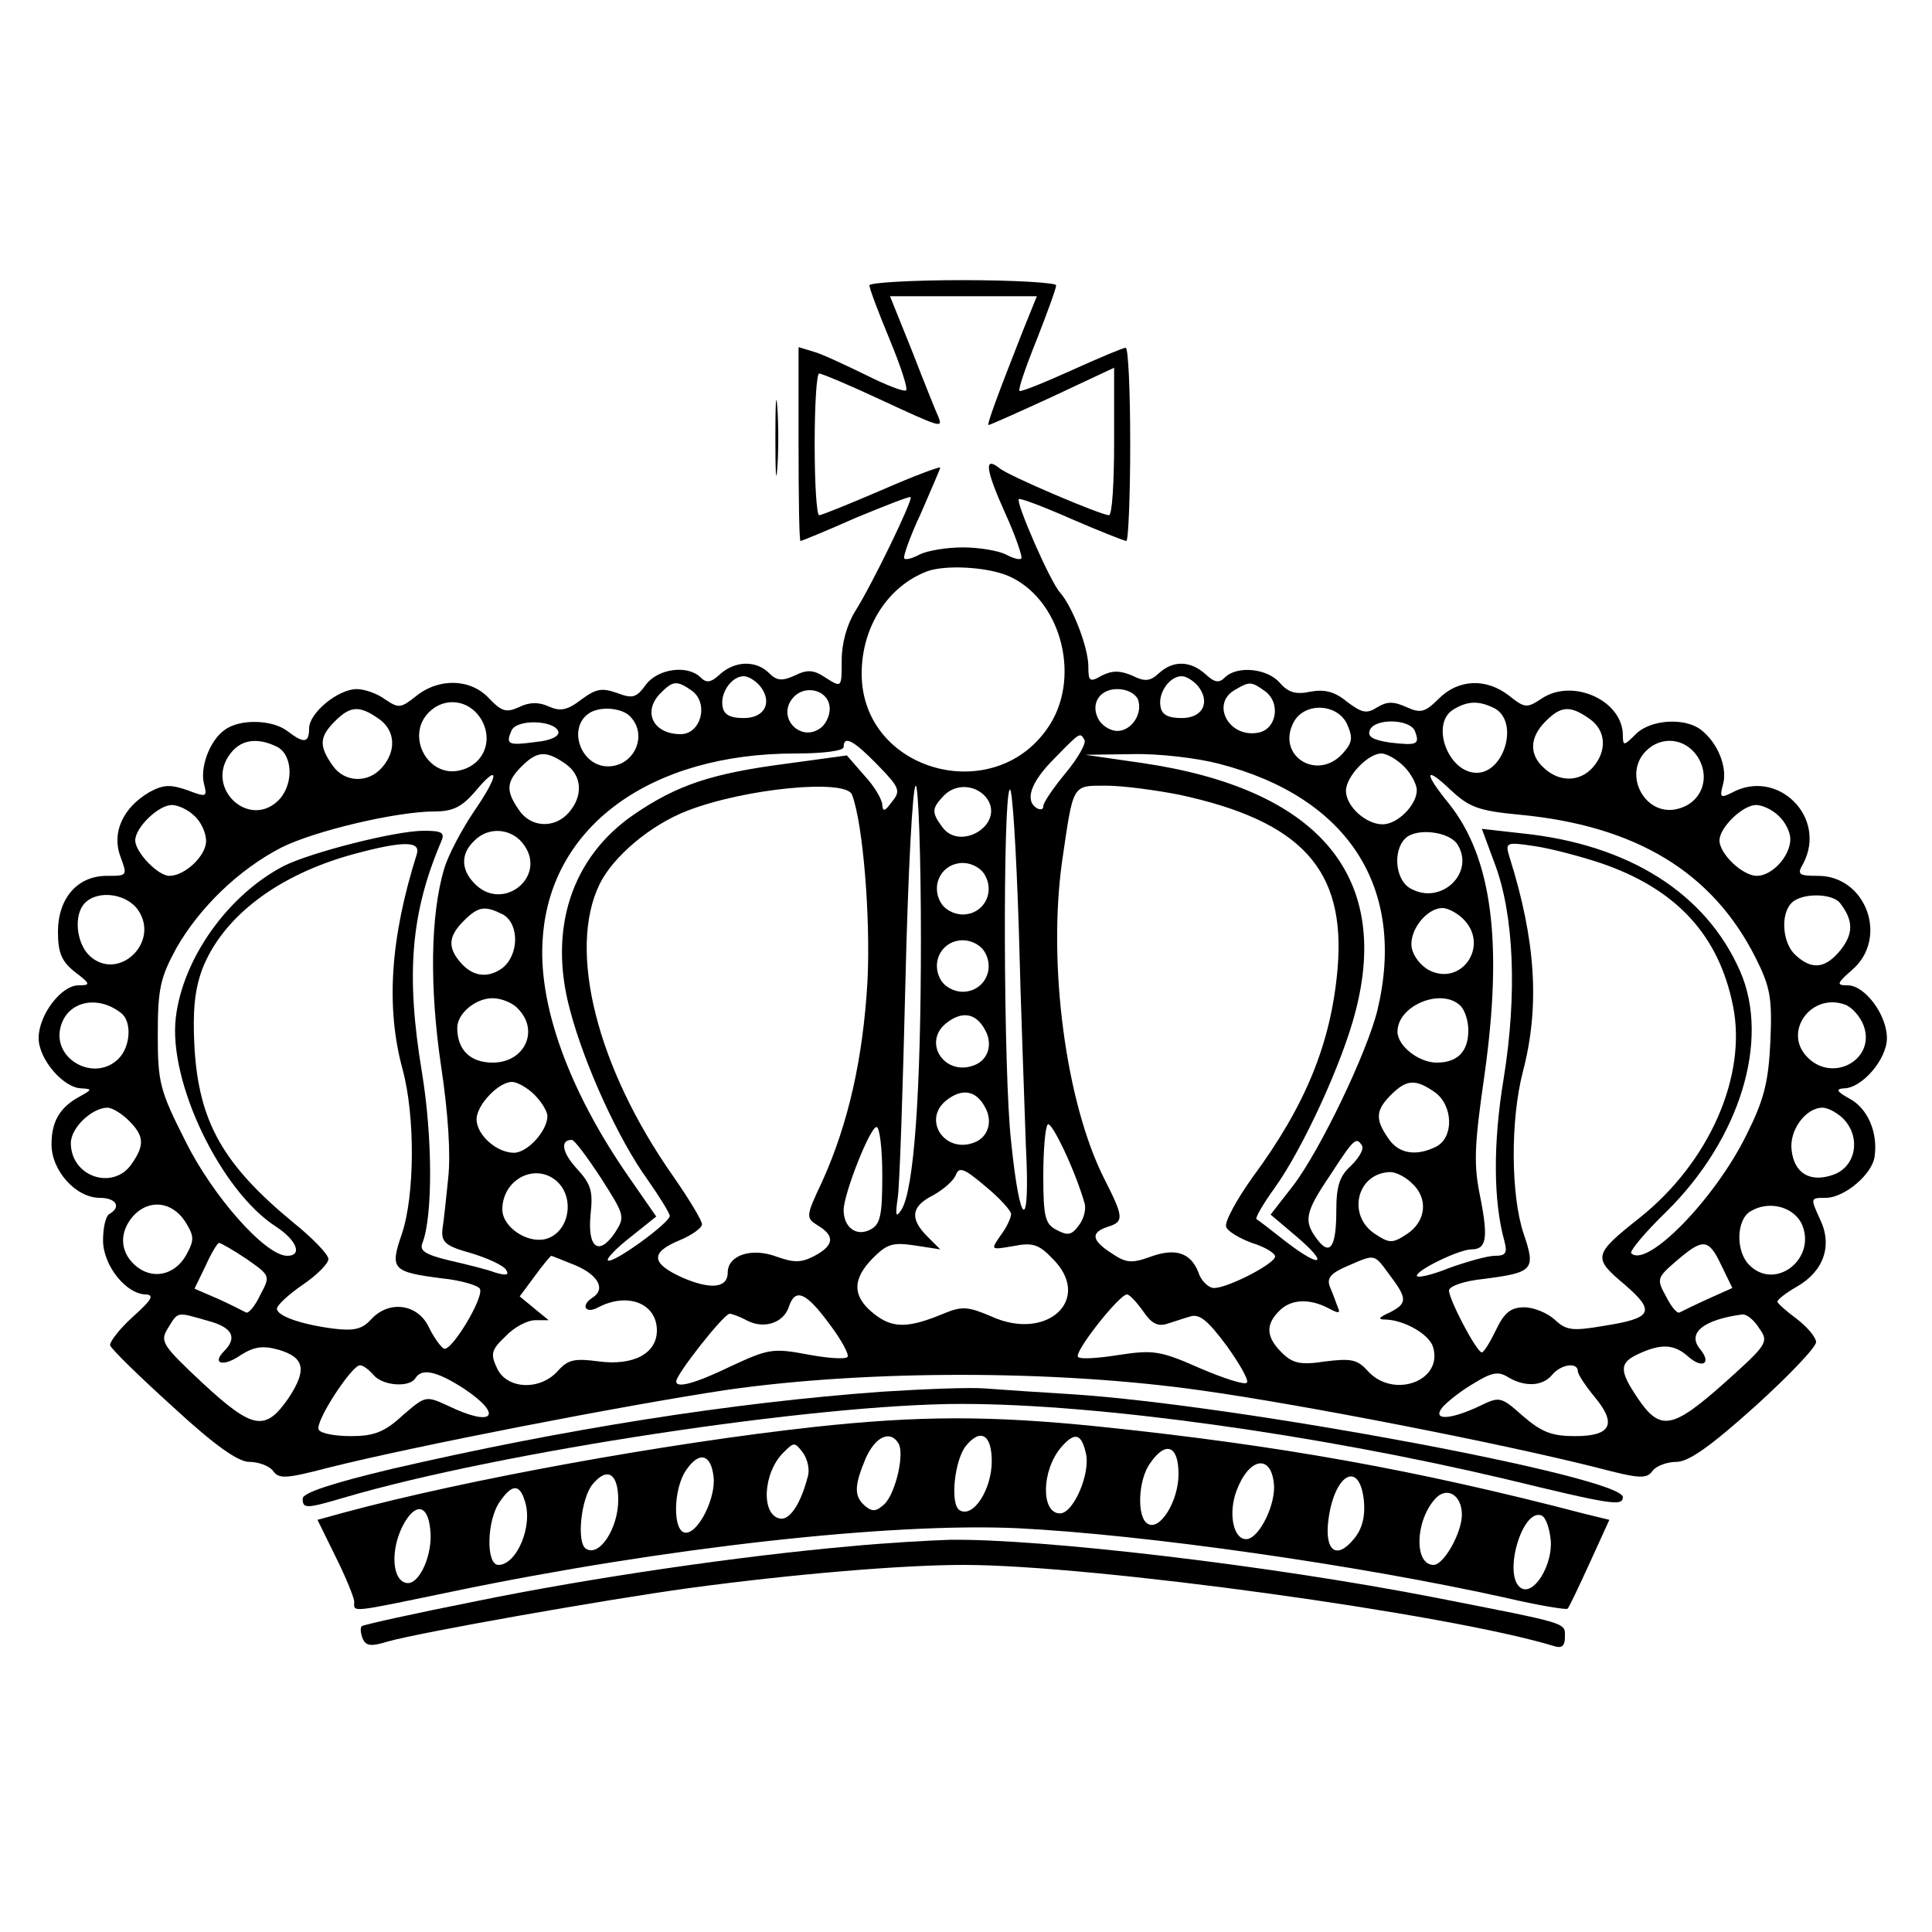 <?xml version="1.0" standalone="no"?>
<!DOCTYPE svg PUBLIC "-//W3C//DTD SVG 20010904//EN"
 "http://www.w3.org/TR/2001/REC-SVG-20010904/DTD/svg10.dtd">
<svg version="1.0" xmlns="http://www.w3.org/2000/svg"
 width="300pt" height="300pt" viewBox="0 0 300 300"
 preserveAspectRatio="xMidYMid meet">
<g transform="translate(0,300) scale(0.1,-0.1)"
fill="#000000" stroke="none">
<path d="M1350 2557 c0 -5 14 -42 31 -83 17 -41 29 -77 26 -80 -3 -3 -31 8
-63 24 -33 16 -69 33 -81 36 l-23 7 0 -150 c0 -83 1 -151 3 -151 2 0 41 16 86
36 46 19 84 34 85 32 4 -4 -60 -136 -86 -177 -13 -21 -21 -50 -21 -76 0 -43 0
-43 -24 -28 -19 13 -29 14 -49 4 -20 -9 -28 -8 -40 4 -20 20 -53 19 -76 -2
-14 -13 -21 -14 -30 -5 -20 20 -66 14 -85 -11 -15 -21 -21 -22 -45 -13 -23 8
-32 7 -55 -10 -22 -17 -33 -19 -51 -11 -15 7 -30 7 -46 -1 -20 -9 -27 -7 -47
14 -28 30 -77 32 -113 3 -24 -19 -27 -19 -48 -5 -12 9 -32 16 -44 16 -29 0
-74 -37 -74 -61 0 -23 -8 -24 -34 -4 -24 18 -75 19 -98 1 -23 -17 -38 -59 -31
-84 5 -20 3 -20 -26 -9 -26 9 -37 9 -59 -3 -41 -24 -59 -63 -45 -100 11 -30
11 -30 -21 -30 -46 0 -76 -35 -76 -87 0 -33 6 -46 26 -62 25 -19 25 -21 6 -21
-27 0 -62 -46 -62 -82 0 -33 39 -78 67 -78 16 -1 16 -2 -2 -12 -32 -17 -45
-39 -45 -75 0 -41 38 -83 75 -83 25 0 34 -14 15 -25 -6 -3 -10 -22 -10 -41 0
-39 36 -84 67 -84 13 -1 8 -9 -21 -35 -21 -19 -36 -39 -35 -44 2 -6 46 -49 98
-96 65 -60 101 -85 118 -85 14 0 31 -6 37 -14 9 -13 21 -12 86 5 131 33 460
97 620 121 218 31 510 31 735 -1 158 -22 469 -83 615 -120 65 -17 77 -18 86
-5 6 8 23 14 37 14 19 0 53 24 122 86 52 47 95 92 95 100 0 7 -13 23 -30 36
-16 12 -30 24 -30 27 0 3 14 14 30 23 42 24 56 64 36 105 -15 33 -15 33 9 33
29 0 73 37 76 65 5 37 -11 74 -39 89 -20 11 -22 15 -9 16 28 0 67 45 67 78 0
36 -34 82 -61 82 -18 0 -17 3 7 24 57 49 22 146 -53 146 -30 0 -33 2 -23 19
38 72 -40 149 -111 110 -18 -9 -19 -7 -13 15 6 26 -9 63 -35 83 -25 19 -78 16
-101 -7 -18 -18 -20 -19 -20 -2 0 54 -77 89 -125 58 -24 -16 -27 -16 -52 4
-35 27 -78 26 -109 -5 -21 -21 -28 -23 -50 -13 -20 9 -30 9 -45 0 -17 -11 -24
-9 -47 8 -19 16 -35 20 -57 16 -23 -5 -35 -1 -48 14 -19 22 -66 27 -85 8 -9
-9 -16 -8 -30 5 -23 21 -50 22 -72 2 -14 -13 -22 -14 -42 -4 -19 8 -31 8 -47
0 -19 -11 -21 -9 -21 14 0 29 -24 92 -44 115 -15 16 -69 140 -64 145 2 2 39
-12 82 -31 44 -19 82 -34 85 -34 3 0 6 68 6 150 0 83 -3 150 -7 150 -4 0 -42
-16 -84 -35 -42 -19 -79 -34 -81 -32 -2 3 10 38 27 80 16 41 30 79 30 84 0 4
-65 8 -145 8 -80 0 -145 -4 -145 -8z m239 -69 c-41 -104 -57 -148 -54 -148 2
0 47 20 99 44 l96 45 0 -115 c0 -63 -3 -114 -8 -114 -12 0 -156 61 -170 73
-24 19 -22 -1 8 -68 17 -37 28 -70 26 -72 -2 -3 -13 0 -24 6 -12 6 -42 11 -67
11 -25 0 -55 -5 -67 -11 -11 -6 -22 -9 -24 -6 -2 2 9 34 26 70 16 37 30 69 30
71 0 2 -41 -13 -91 -35 -49 -21 -93 -39 -97 -39 -4 0 -7 50 -7 110 0 61 3 110
7 110 4 0 47 -18 94 -40 97 -45 98 -45 91 -27 -3 6 -21 51 -40 100 l-35 87
114 0 114 0 -21 -52z m-24 -382 c80 -34 114 -152 66 -230 -82 -132 -293 -76
-293 78 0 73 41 136 102 159 28 10 91 7 125 -7z m-385 -171 c20 -25 8 -50 -25
-50 -21 0 -31 5 -33 18 -4 21 14 47 33 47 7 0 18 -7 25 -15z m680 0 c20 -25 8
-50 -25 -50 -21 0 -31 5 -33 18 -4 21 14 47 33 47 7 0 18 -7 25 -15z m-785 -8
c26 -20 13 -67 -18 -67 -43 0 -60 35 -31 64 19 19 25 20 49 3z m889 0 c26 -19
18 -61 -12 -65 -45 -7 -72 46 -34 67 22 13 25 13 46 -2z m-676 -23 c2 -11 -4
-26 -12 -33 -31 -26 -71 14 -45 45 17 21 53 14 57 -12z m479 10 c8 -22 -10
-49 -32 -49 -10 0 -22 7 -28 16 -15 24 -1 49 28 49 15 0 28 -7 32 -16z m-1021
-29 c21 -33 6 -72 -31 -81 -50 -13 -86 53 -49 90 24 24 61 20 80 -9z m1575 15
c38 -21 15 -100 -28 -100 -45 0 -73 78 -35 99 22 13 39 13 63 1z m-1733 -16
c26 -18 28 -50 5 -76 -22 -25 -59 -23 -77 4 -21 30 -20 44 4 68 24 24 38 25
68 4z m390 4 c29 -29 7 -78 -34 -78 -42 0 -63 59 -30 82 17 12 51 9 64 -4z
m1114 -13 c9 -21 8 -28 -7 -45 -40 -44 -104 -3 -76 49 17 31 68 29 83 -4z
m376 9 c26 -18 28 -50 5 -76 -20 -22 -51 -23 -75 -1 -24 21 -23 48 2 73 24 24
38 25 68 4z m-1601 -20 c2 -7 -12 -14 -34 -16 -44 -6 -48 -4 -39 17 7 19 67
17 73 -1z m1330 1 c8 -21 4 -23 -39 -18 -26 4 -35 9 -31 19 7 19 62 18 70 -1z
m-513 -14 c3 -5 -10 -28 -29 -51 -19 -23 -35 -46 -35 -52 0 -5 -4 -6 -10 -3
-19 12 -10 40 27 77 41 42 40 41 47 29z m-1253 -11 c25 -14 25 -62 -1 -85 -45
-40 -109 20 -75 71 17 26 44 30 76 14z m932 -28 c34 -35 36 -40 22 -57 -11
-15 -14 -16 -15 -5 0 8 -12 29 -28 46 l-27 31 -95 -13 c-115 -15 -169 -33
-236 -79 -96 -66 -133 -177 -99 -303 23 -87 76 -202 120 -263 19 -27 35 -53
35 -57 0 -11 -90 -76 -96 -69 -3 2 13 19 35 36 l40 32 -43 62 c-93 134 -142
269 -133 373 13 172 168 284 392 284 43 0 75 4 75 10 0 19 16 10 53 -28z
m1273 13 c21 -33 6 -72 -31 -81 -50 -13 -86 53 -49 90 24 24 61 20 80 -9z
m-1758 -11 c26 -18 28 -50 5 -76 -22 -25 -59 -23 -77 4 -21 30 -20 44 4 68 24
24 38 25 68 4z m1015 0 c201 -52 291 -193 246 -382 -16 -66 -89 -218 -131
-273 l-35 -45 39 -33 c52 -44 41 -52 -14 -10 -24 19 -45 35 -47 36 -2 2 10 23
28 48 44 61 106 196 126 275 55 212 -60 345 -330 385 l-90 13 74 1 c40 1 100
-6 134 -15z m287 -4 c11 -11 20 -28 20 -37 0 -23 -30 -53 -53 -53 -26 0 -57
28 -57 52 0 22 34 58 55 58 8 0 24 -9 35 -20z m-1444 -70 c-19 -28 -40 -68
-46 -88 -22 -73 -23 -187 -5 -308 11 -73 15 -137 11 -173 -3 -31 -7 -67 -9
-80 -2 -20 5 -26 45 -37 26 -8 50 -19 54 -26 5 -8 0 -9 -17 -4 -13 5 -46 13
-72 19 -37 9 -46 15 -41 27 16 41 16 164 -1 266 -25 151 -17 247 30 357 6 14
2 17 -27 17 -44 0 -177 -34 -218 -55 -86 -45 -156 -143 -167 -235 -12 -100 70
-270 156 -325 32 -21 41 -45 17 -45 -34 0 -116 93 -158 178 -40 79 -43 91 -43
166 0 71 4 88 29 134 36 63 97 122 163 156 52 26 179 56 238 56 28 0 42 7 62
30 39 47 39 28 -1 -30z m1623 -5 c181 -17 300 -89 367 -222 23 -46 26 -62 23
-131 -3 -63 -10 -90 -37 -144 -49 -100 -155 -208 -179 -184 -3 3 21 32 54 64
115 113 162 267 115 374 -53 121 -173 197 -339 214 l-62 7 20 -54 c30 -79 35
-203 14 -333 -17 -102 -16 -192 1 -253 5 -19 2 -23 -15 -23 -11 0 -43 -9 -71
-19 -27 -11 -50 -16 -50 -12 0 9 66 41 85 41 23 0 26 17 14 79 -11 52 -10 80
6 191 29 206 12 338 -55 422 -40 49 -38 60 3 21 28 -26 42 -32 106 -38z
m-1036 31 c17 -44 29 -191 24 -290 -7 -121 -30 -221 -70 -310 -26 -55 -26 -57
-7 -69 27 -16 25 -31 -5 -47 -21 -11 -32 -11 -60 -1 -38 14 -75 2 -75 -25 0
-24 -26 -27 -70 -8 -49 22 -51 39 -5 58 19 8 35 19 35 25 0 6 -20 39 -45 75
-118 168 -164 350 -114 453 21 43 79 92 136 114 90 35 247 50 256 25z m107
-223 c0 -243 -11 -390 -30 -421 -9 -14 -10 -10 -6 18 3 19 8 171 12 338 4 166
11 302 16 302 4 0 8 -107 8 -237z m104 215 c24 -40 -44 -80 -71 -42 -17 23
-16 29 3 49 20 20 53 16 68 -7z m59 -538 c7 -135 -9 -130 -23 8 -12 105 -13
536 -2 546 4 4 10 -93 14 -216 3 -122 9 -275 11 -338z m238 546 c190 -41 259
-116 246 -270 -10 -116 -50 -213 -132 -324 -25 -35 -44 -70 -41 -77 2 -7 21
-18 40 -25 20 -6 36 -16 36 -21 0 -11 -73 -49 -95 -49 -8 0 -20 11 -24 24 -12
31 -36 39 -76 24 -28 -10 -37 -9 -59 6 -31 20 -33 32 -6 41 26 8 25 15 -6 76
-59 118 -87 330 -65 490 18 123 15 119 69 119 26 0 77 -7 113 -14z m-1529 -33
c10 -9 18 -26 18 -39 0 -23 -33 -54 -57 -54 -18 0 -53 37 -53 55 0 20 36 55
57 55 9 0 25 -7 35 -17z m2460 0 c10 -9 18 -25 18 -36 0 -26 -28 -57 -52 -57
-22 0 -58 34 -58 55 0 20 36 55 57 55 9 0 25 -7 35 -17z m-1947 -47 c32 -48
-32 -100 -75 -61 -24 22 -26 48 -4 69 23 24 61 20 79 -8z m1448 3 c28 -44 -25
-95 -72 -69 -24 12 -29 58 -9 78 17 17 68 11 81 -9z m-1616 -16 c-41 -130 -48
-237 -22 -333 20 -73 19 -197 -1 -256 -19 -55 -15 -59 62 -69 30 -3 56 -11 59
-16 8 -12 -45 -100 -56 -93 -5 3 -16 18 -24 35 -18 35 -62 40 -89 10 -14 -15
-26 -18 -59 -14 -52 7 -87 20 -87 31 0 5 18 22 40 37 22 15 40 33 40 40 0 7
-25 33 -55 57 -109 90 -146 156 -153 271 -3 57 0 89 12 122 32 82 118 147 236
179 78 21 104 20 97 -1z m1838 -13 c118 -40 184 -112 206 -222 22 -109 -37
-243 -145 -329 -72 -57 -73 -62 -24 -103 50 -43 44 -53 -33 -65 -47 -8 -57 -7
-75 10 -11 10 -32 19 -47 19 -21 0 -31 -8 -44 -35 -9 -19 -19 -35 -22 -35 -8
0 -51 82 -51 96 0 7 24 15 53 18 78 10 82 14 63 70 -20 59 -21 177 -1 253 26
100 20 202 -21 332 -7 23 -6 24 40 17 26 -4 71 -16 101 -26z m-955 -20 c15
-28 -4 -60 -35 -60 -14 0 -29 8 -35 20 -15 28 4 60 35 60 14 0 29 -8 35 -20z
m-1315 -54 c33 -50 -31 -110 -75 -71 -22 20 -26 65 -8 83 21 21 66 14 83 -12z
m2642 12 c21 -27 21 -47 2 -72 -24 -30 -45 -33 -71 -9 -20 18 -24 63 -6 81 16
16 63 15 75 0z m-2076 -18 c26 -15 25 -64 -2 -84 -23 -16 -47 -12 -66 12 -18
22 -16 39 7 62 23 23 33 24 61 10z m1493 -9 c38 -41 -5 -102 -54 -78 -14 7
-26 23 -28 36 -4 26 23 61 48 61 9 0 25 -9 34 -19z m-744 -51 c15 -28 -4 -60
-35 -60 -14 0 -29 8 -35 20 -15 28 4 60 35 60 14 0 29 -8 35 -20z m-1342 -93
c17 -13 15 -52 -4 -71 -37 -37 -103 -1 -90 49 10 40 57 51 94 22z m616 7 c34
-34 11 -84 -39 -84 -35 0 -55 20 -55 54 0 22 28 46 55 46 13 0 31 -7 39 -16z
m1464 4 c7 -7 12 -24 12 -38 0 -33 -17 -50 -49 -50 -28 0 -61 26 -61 48 0 41
69 69 98 40z m626 -31 c19 -53 -50 -90 -89 -47 -36 39 8 99 60 80 11 -4 24
-19 29 -33z m-1364 -7 c12 -22 4 -46 -17 -54 -46 -18 -81 35 -44 65 25 20 47
16 61 -11z m-700 -100 c11 -11 20 -26 20 -33 0 -23 -31 -57 -52 -57 -27 0 -58
28 -58 52 0 22 34 58 55 58 8 0 24 -9 35 -20z m1398 4 c28 -20 30 -69 3 -84
-31 -16 -59 -12 -75 12 -21 30 -20 44 4 68 24 24 38 25 68 4z m-698 -24 c12
-22 4 -46 -17 -54 -46 -18 -81 35 -44 65 25 20 47 16 61 -11z m-1330 -20 c24
-24 25 -38 4 -68 -29 -41 -94 -19 -94 33 0 24 33 55 57 55 7 0 22 -9 33 -20z
m2664 1 c26 -29 17 -73 -17 -85 -36 -13 -61 2 -65 38 -4 31 22 66 48 66 9 0
25 -9 34 -19z m-1180 -129 c3 -9 -1 -25 -9 -35 -11 -15 -17 -16 -34 -7 -18 9
-21 20 -21 84 0 40 3 76 7 80 6 5 42 -70 57 -122z m-314 43 c0 -62 -3 -76 -18
-84 -22 -12 -42 3 -42 30 0 25 41 129 51 129 5 0 9 -34 9 -75z m-437 -4 c37
-58 38 -60 22 -85 -25 -37 -43 -24 -38 28 4 36 1 47 -21 71 -23 25 -27 45 -8
45 4 0 24 -27 45 -59z m1182 50 c3 -6 -5 -19 -17 -31 -18 -16 -23 -32 -23 -70
0 -57 -10 -71 -30 -44 -21 28 -19 41 21 100 37 57 40 59 49 45z m-545 -106 c0
-6 -7 -21 -16 -33 -16 -23 -16 -23 19 -17 30 6 40 3 61 -19 64 -63 -8 -130
-95 -90 -35 15 -45 16 -72 5 -57 -24 -81 -24 -110 -1 -34 27 -34 54 -1 87 22
22 31 24 65 19 l39 -6 -20 20 c-28 28 -25 47 9 64 16 9 31 22 35 31 5 14 13
11 46 -17 22 -18 40 -38 40 -43z m-708 53 c32 -25 23 -82 -15 -92 -29 -7 -67
19 -67 46 0 45 48 72 82 46z m1330 -5 c26 -23 23 -59 -7 -79 -23 -15 -27 -15
-50 0 -44 29 -28 95 24 96 8 0 23 -7 33 -17z m-1905 -59 c15 -24 15 -29 2 -53
-18 -32 -54 -39 -80 -15 -23 21 -24 51 -2 76 24 26 59 23 80 -8z m2510 -3 c26
-54 -40 -107 -81 -65 -21 21 -20 70 2 83 28 17 65 8 79 -18z m-2414 -56 c37
-26 37 -26 21 -56 -8 -17 -18 -29 -22 -27 -4 2 -23 12 -43 21 l-37 16 17 35
c9 20 18 35 21 36 3 0 22 -11 43 -25z m2290 -10 l17 -35 -38 -17 c-20 -9 -40
-19 -44 -21 -4 -2 -13 9 -21 25 -15 27 -14 29 16 55 42 36 50 35 70 -7z
m-1779 0 c35 -15 47 -37 26 -50 -19 -12 -11 -26 9 -15 46 24 91 6 91 -36 0
-36 -37 -55 -90 -48 -38 5 -48 3 -64 -15 -28 -31 -79 -28 -94 4 -11 23 -9 29
13 50 13 14 34 25 46 25 l21 0 -22 18 -23 19 23 31 c13 18 25 32 26 32 1 0 18
-7 38 -15z m1264 -15 c28 -37 27 -44 0 -58 -18 -8 -19 -11 -6 -11 29 -1 67
-23 73 -42 17 -53 -61 -82 -101 -38 -16 18 -26 20 -66 15 -39 -6 -51 -3 -68
14 -24 24 -25 43 -4 64 18 19 47 20 76 5 17 -9 20 -9 15 2 -3 8 -8 22 -12 31
-5 13 1 21 27 32 44 19 41 20 66 -14z m-870 -76 c19 -25 31 -48 28 -51 -3 -4
-32 -2 -63 4 -53 10 -61 8 -117 -18 -58 -28 -86 -35 -86 -24 0 11 74 105 83
105 4 0 17 -5 28 -11 26 -13 56 -3 64 22 10 30 27 22 63 -27z m487 20 c12 -18
22 -24 36 -20 10 3 27 9 38 12 14 4 27 -7 56 -46 20 -28 35 -54 31 -57 -3 -4
-37 7 -74 23 -61 27 -72 28 -125 20 -31 -5 -60 -7 -63 -3 -7 7 64 97 76 97 4
0 15 -12 25 -26z m-1452 -15 c38 -10 46 -26 25 -47 -20 -20 -1 -25 26 -6 21
13 34 15 59 8 40 -12 44 -31 15 -75 -36 -52 -55 -49 -133 23 -64 60 -67 65
-54 86 16 26 13 25 62 11z m2409 -12 c15 -21 12 -25 -55 -85 -80 -71 -99 -75
-134 -23 -29 43 -29 55 2 69 35 16 55 15 77 -5 22 -19 36 -10 18 12 -21 25 5
46 66 54 7 0 18 -9 26 -22z m-2152 -72 c14 -17 56 -20 65 -5 10 16 33 11 75
-16 63 -42 46 -61 -24 -27 -35 16 -35 16 -71 -15 -28 -26 -45 -32 -80 -32 -24
0 -47 4 -50 10 -7 11 51 100 64 100 5 0 14 -7 21 -15z m1870 6 c0 -5 12 -23
26 -40 35 -42 26 -61 -30 -61 -36 0 -52 6 -81 31 -35 31 -36 31 -69 15 -45
-21 -73 -22 -56 -1 7 8 28 25 47 36 29 18 39 20 54 11 26 -16 54 -15 69 3 14
17 40 20 40 6z"/>
<path d="M1204 2320 c0 -52 1 -74 3 -47 2 26 2 68 0 95 -2 26 -3 4 -3 -48z"/>
<path d="M1370 839 c-234 -17 -494 -58 -762 -120 -92 -22 -138 -37 -138 -46 0
-16 5 -16 66 2 238 70 730 145 957 145 212 0 549 -47 842 -116 169 -41 184
-43 185 -29 3 31 -595 143 -855 160 -49 3 -110 7 -135 9 -25 2 -97 -1 -160 -5z"/>
<path d="M1262 784 c-226 -25 -537 -81 -729 -133 l-40 -11 28 -57 c16 -32 29
-64 29 -70 0 -17 -10 -18 154 16 328 68 678 107 876 98 199 -10 528 -57 758
-108 51 -12 95 -19 96 -17 2 1 17 33 34 70 l31 68 -37 9 c-264 69 -477 107
-757 136 -167 17 -278 17 -443 -1z m133 -25 c10 -16 -4 -76 -21 -94 -13 -12
-19 -13 -30 -4 -18 15 -18 31 0 74 15 34 38 45 51 24z m145 -28 c0 -44 -29
-89 -50 -76 -15 9 -8 78 10 100 23 28 40 17 40 -24z m146 13 c8 -31 -19 -94
-40 -94 -30 0 -29 67 2 103 21 24 31 21 38 -9z m-432 -38 c-11 -42 -28 -67
-43 -64 -30 6 -26 72 6 103 16 16 17 16 30 -1 7 -10 11 -27 7 -38z m576 5 c0
-42 -29 -89 -48 -77 -17 10 -15 68 4 94 24 35 44 28 44 -17z m-722 -4 c4 -32
-23 -87 -43 -87 -21 0 -20 69 1 98 20 29 38 24 42 -11z m870 -10 c4 -32 -23
-87 -43 -87 -20 0 -28 40 -15 75 19 51 53 58 58 12z m-1018 -26 c0 -44 -29
-89 -50 -76 -15 9 -8 78 10 100 23 28 40 17 40 -24z m1158 -3 c2 -23 -3 -43
-16 -58 -27 -33 -46 -18 -39 32 10 71 49 91 55 26z m-1303 1 c13 -39 -13 -99
-41 -99 -20 0 -18 70 2 98 19 28 31 28 39 1z m1455 -21 c0 -28 -28 -78 -44
-78 -30 0 -29 67 2 102 18 21 42 7 42 -24z m-1602 -22 c5 -39 -17 -88 -37 -84
-22 4 -25 50 -6 88 19 37 39 35 43 -4z m1740 -18 c3 -38 -26 -86 -46 -74 -29
18 1 123 31 113 7 -2 13 -19 15 -39z"/>
<path d="M1321 599 c-171 -15 -404 -49 -580 -85 -96 -19 -177 -37 -179 -39 -3
-2 -2 -11 1 -19 5 -12 13 -13 39 -5 49 14 337 65 468 83 163 22 332 36 426 36
202 0 753 -76 917 -126 12 -4 17 0 17 14 0 23 8 20 -200 61 -261 51 -615 92
-755 90 -33 -1 -102 -5 -154 -10z"/>
</g>
</svg>
